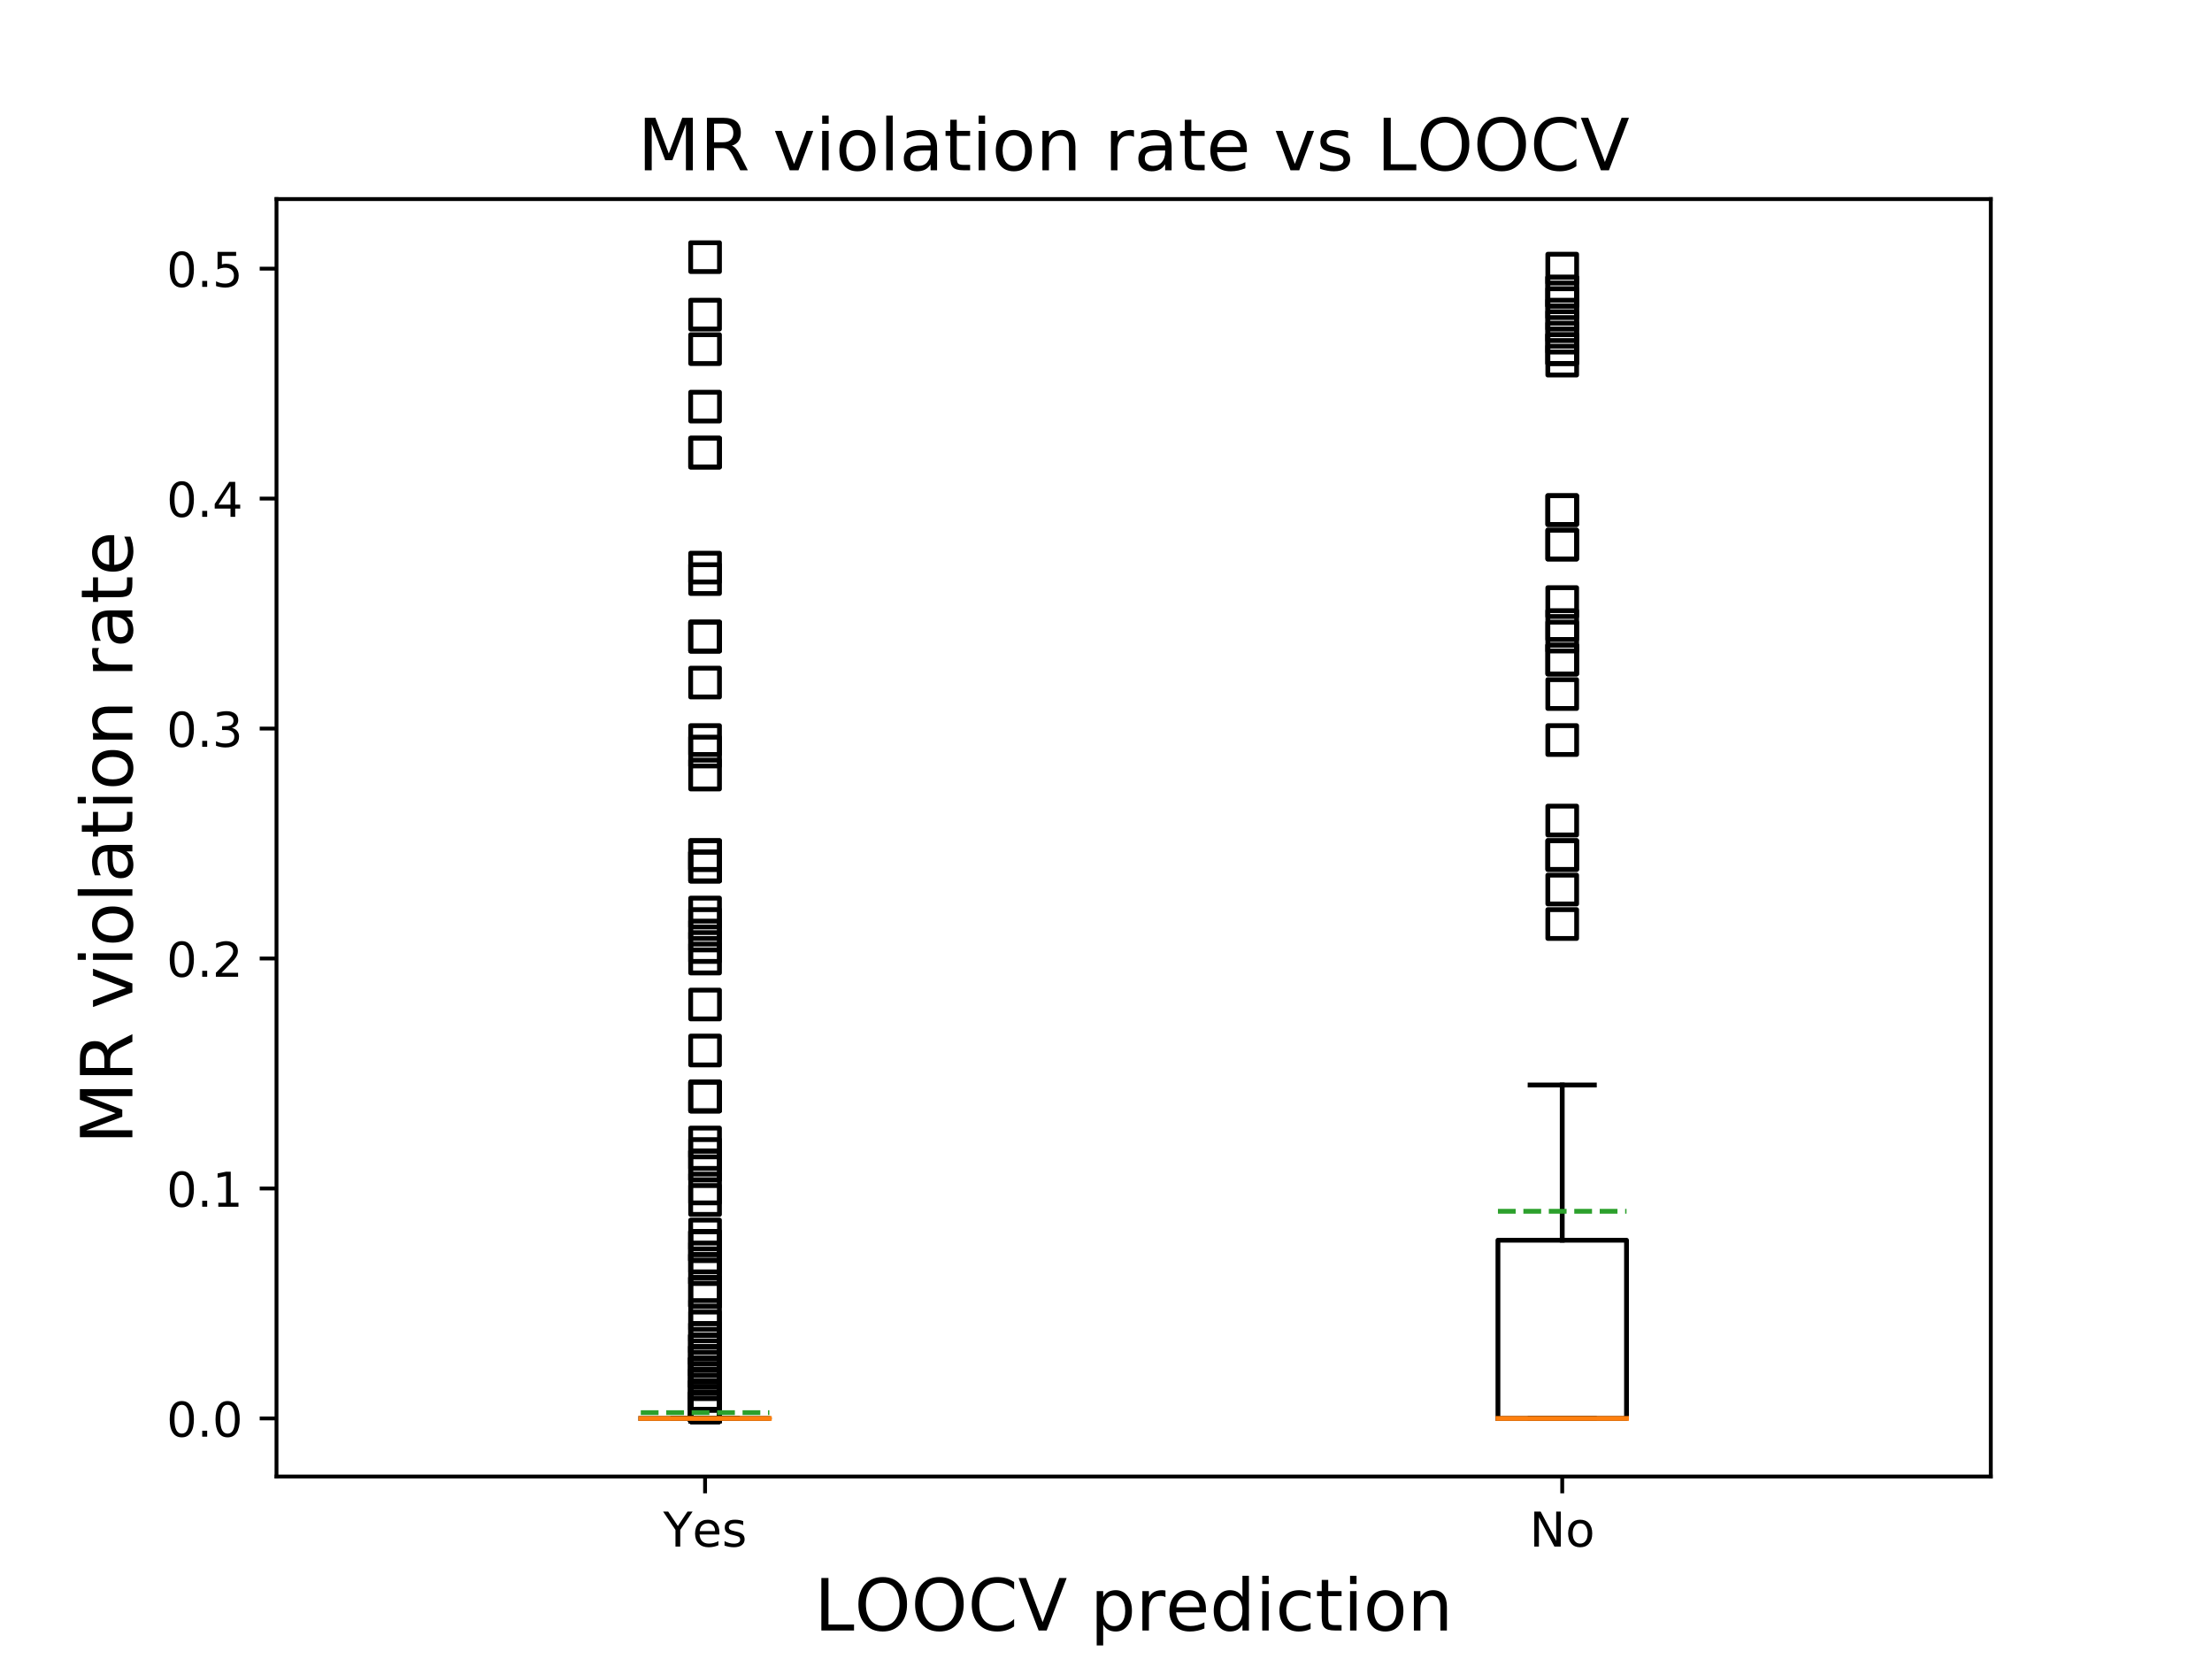 <?xml version="1.0" encoding="utf-8" standalone="no"?>
<!DOCTYPE svg PUBLIC "-//W3C//DTD SVG 1.1//EN"
  "http://www.w3.org/Graphics/SVG/1.1/DTD/svg11.dtd">
<!-- Created with matplotlib (https://matplotlib.org/) -->
<svg height="345.6pt" version="1.1" viewBox="0 0 460.8 345.6" width="460.8pt" xmlns="http://www.w3.org/2000/svg" xmlns:xlink="http://www.w3.org/1999/xlink">
 <defs>
  <style type="text/css">
*{stroke-linecap:butt;stroke-linejoin:round;}
  </style>
 </defs>
 <g id="figure_1">
  <g id="patch_1">
   <path d="M 0 345.6 
L 460.8 345.6 
L 460.8 0 
L 0 0 
z
" style="fill:#ffffff;"/>
  </g>
  <g id="axes_1">
   <g id="patch_2">
    <path d="M 57.6 307.584 
L 414.72 307.584 
L 414.72 41.472 
L 57.6 41.472 
z
" style="fill:#ffffff;"/>
   </g>
   <g id="matplotlib.axis_1">
    <g id="xtick_1">
     <g id="line2d_1">
      <defs>
       <path d="M 0 0 
L 0 3.5 
" id="m27541a56a4" style="stroke:#000000;stroke-width:0.8;"/>
      </defs>
      <g>
       <use style="stroke:#000000;stroke-width:0.8;" x="146.88" xlink:href="#m27541a56a4" y="307.584"/>
      </g>
     </g>
     <g id="text_1">
      <!-- Yes -->
      <defs>
       <path d="M -0.203 72.906 
L 10.406 72.906 
L 30.609 42.922 
L 50.688 72.906 
L 61.281 72.906 
L 35.5 34.719 
L 35.5 0 
L 25.594 0 
L 25.594 34.719 
z
" id="DejaVuSans-89"/>
       <path d="M 56.203 29.594 
L 56.203 25.203 
L 14.891 25.203 
Q 15.484 15.922 20.484 11.062 
Q 25.484 6.203 34.422 6.203 
Q 39.594 6.203 44.453 7.469 
Q 49.312 8.734 54.109 11.281 
L 54.109 2.781 
Q 49.266 0.734 44.188 -0.344 
Q 39.109 -1.422 33.891 -1.422 
Q 20.797 -1.422 13.156 6.188 
Q 5.516 13.812 5.516 26.812 
Q 5.516 40.234 12.766 48.109 
Q 20.016 56 32.328 56 
Q 43.359 56 49.781 48.891 
Q 56.203 41.797 56.203 29.594 
z
M 47.219 32.234 
Q 47.125 39.594 43.094 43.984 
Q 39.062 48.391 32.422 48.391 
Q 24.906 48.391 20.391 44.141 
Q 15.875 39.891 15.188 32.172 
z
" id="DejaVuSans-101"/>
       <path d="M 44.281 53.078 
L 44.281 44.578 
Q 40.484 46.531 36.375 47.5 
Q 32.281 48.484 27.875 48.484 
Q 21.188 48.484 17.844 46.438 
Q 14.5 44.391 14.5 40.281 
Q 14.5 37.156 16.891 35.375 
Q 19.281 33.594 26.516 31.984 
L 29.594 31.297 
Q 39.156 29.25 43.188 25.516 
Q 47.219 21.781 47.219 15.094 
Q 47.219 7.469 41.188 3.016 
Q 35.156 -1.422 24.609 -1.422 
Q 20.219 -1.422 15.453 -0.562 
Q 10.688 0.297 5.422 2 
L 5.422 11.281 
Q 10.406 8.688 15.234 7.391 
Q 20.062 6.109 24.812 6.109 
Q 31.156 6.109 34.562 8.281 
Q 37.984 10.453 37.984 14.406 
Q 37.984 18.062 35.516 20.016 
Q 33.062 21.969 24.703 23.781 
L 21.578 24.516 
Q 13.234 26.266 9.516 29.906 
Q 5.812 33.547 5.812 39.891 
Q 5.812 47.609 11.281 51.797 
Q 16.75 56 26.812 56 
Q 31.781 56 36.172 55.266 
Q 40.578 54.547 44.281 53.078 
z
" id="DejaVuSans-115"/>
      </defs>
      <g transform="translate(138.155 322.182)scale(0.1 -0.1)">
       <use xlink:href="#DejaVuSans-89"/>
       <use x="60.881" xlink:href="#DejaVuSans-101"/>
       <use x="122.404" xlink:href="#DejaVuSans-115"/>
      </g>
     </g>
    </g>
    <g id="xtick_2">
     <g id="line2d_2">
      <g>
       <use style="stroke:#000000;stroke-width:0.8;" x="325.44" xlink:href="#m27541a56a4" y="307.584"/>
      </g>
     </g>
     <g id="text_2">
      <!-- No -->
      <defs>
       <path d="M 9.812 72.906 
L 23.094 72.906 
L 55.422 11.922 
L 55.422 72.906 
L 64.984 72.906 
L 64.984 0 
L 51.703 0 
L 19.391 60.984 
L 19.391 0 
L 9.812 0 
z
" id="DejaVuSans-78"/>
       <path d="M 30.609 48.391 
Q 23.391 48.391 19.188 42.75 
Q 14.984 37.109 14.984 27.297 
Q 14.984 17.484 19.156 11.844 
Q 23.344 6.203 30.609 6.203 
Q 37.797 6.203 41.984 11.859 
Q 46.188 17.531 46.188 27.297 
Q 46.188 37.016 41.984 42.703 
Q 37.797 48.391 30.609 48.391 
z
M 30.609 56 
Q 42.328 56 49.016 48.375 
Q 55.719 40.766 55.719 27.297 
Q 55.719 13.875 49.016 6.219 
Q 42.328 -1.422 30.609 -1.422 
Q 18.844 -1.422 12.172 6.219 
Q 5.516 13.875 5.516 27.297 
Q 5.516 40.766 12.172 48.375 
Q 18.844 56 30.609 56 
z
" id="DejaVuSans-111"/>
      </defs>
      <g transform="translate(318.64 322.182)scale(0.1 -0.1)">
       <use xlink:href="#DejaVuSans-78"/>
       <use x="74.805" xlink:href="#DejaVuSans-111"/>
      </g>
     </g>
    </g>
    <g id="text_3">
     <!-- LOOCV prediction -->
     <defs>
      <path d="M 9.812 72.906 
L 19.672 72.906 
L 19.672 8.297 
L 55.172 8.297 
L 55.172 0 
L 9.812 0 
z
" id="DejaVuSans-76"/>
      <path d="M 39.406 66.219 
Q 28.656 66.219 22.328 58.203 
Q 16.016 50.203 16.016 36.375 
Q 16.016 22.609 22.328 14.594 
Q 28.656 6.594 39.406 6.594 
Q 50.141 6.594 56.422 14.594 
Q 62.703 22.609 62.703 36.375 
Q 62.703 50.203 56.422 58.203 
Q 50.141 66.219 39.406 66.219 
z
M 39.406 74.219 
Q 54.734 74.219 63.906 63.938 
Q 73.094 53.656 73.094 36.375 
Q 73.094 19.141 63.906 8.859 
Q 54.734 -1.422 39.406 -1.422 
Q 24.031 -1.422 14.812 8.828 
Q 5.609 19.094 5.609 36.375 
Q 5.609 53.656 14.812 63.938 
Q 24.031 74.219 39.406 74.219 
z
" id="DejaVuSans-79"/>
      <path d="M 64.406 67.281 
L 64.406 56.891 
Q 59.422 61.531 53.781 63.812 
Q 48.141 66.109 41.797 66.109 
Q 29.297 66.109 22.656 58.469 
Q 16.016 50.828 16.016 36.375 
Q 16.016 21.969 22.656 14.328 
Q 29.297 6.688 41.797 6.688 
Q 48.141 6.688 53.781 8.984 
Q 59.422 11.281 64.406 15.922 
L 64.406 5.609 
Q 59.234 2.094 53.438 0.328 
Q 47.656 -1.422 41.219 -1.422 
Q 24.656 -1.422 15.125 8.703 
Q 5.609 18.844 5.609 36.375 
Q 5.609 53.953 15.125 64.078 
Q 24.656 74.219 41.219 74.219 
Q 47.75 74.219 53.531 72.484 
Q 59.328 70.75 64.406 67.281 
z
" id="DejaVuSans-67"/>
      <path d="M 28.609 0 
L 0.781 72.906 
L 11.078 72.906 
L 34.188 11.531 
L 57.328 72.906 
L 67.578 72.906 
L 39.797 0 
z
" id="DejaVuSans-86"/>
      <path id="DejaVuSans-32"/>
      <path d="M 18.109 8.203 
L 18.109 -20.797 
L 9.078 -20.797 
L 9.078 54.688 
L 18.109 54.688 
L 18.109 46.391 
Q 20.953 51.266 25.266 53.625 
Q 29.594 56 35.594 56 
Q 45.562 56 51.781 48.094 
Q 58.016 40.188 58.016 27.297 
Q 58.016 14.406 51.781 6.484 
Q 45.562 -1.422 35.594 -1.422 
Q 29.594 -1.422 25.266 0.953 
Q 20.953 3.328 18.109 8.203 
z
M 48.688 27.297 
Q 48.688 37.203 44.609 42.844 
Q 40.531 48.484 33.406 48.484 
Q 26.266 48.484 22.188 42.844 
Q 18.109 37.203 18.109 27.297 
Q 18.109 17.391 22.188 11.75 
Q 26.266 6.109 33.406 6.109 
Q 40.531 6.109 44.609 11.75 
Q 48.688 17.391 48.688 27.297 
z
" id="DejaVuSans-112"/>
      <path d="M 41.109 46.297 
Q 39.594 47.172 37.812 47.578 
Q 36.031 48 33.891 48 
Q 26.266 48 22.188 43.047 
Q 18.109 38.094 18.109 28.812 
L 18.109 0 
L 9.078 0 
L 9.078 54.688 
L 18.109 54.688 
L 18.109 46.188 
Q 20.953 51.172 25.484 53.578 
Q 30.031 56 36.531 56 
Q 37.453 56 38.578 55.875 
Q 39.703 55.766 41.062 55.516 
z
" id="DejaVuSans-114"/>
      <path d="M 45.406 46.391 
L 45.406 75.984 
L 54.391 75.984 
L 54.391 0 
L 45.406 0 
L 45.406 8.203 
Q 42.578 3.328 38.25 0.953 
Q 33.938 -1.422 27.875 -1.422 
Q 17.969 -1.422 11.734 6.484 
Q 5.516 14.406 5.516 27.297 
Q 5.516 40.188 11.734 48.094 
Q 17.969 56 27.875 56 
Q 33.938 56 38.25 53.625 
Q 42.578 51.266 45.406 46.391 
z
M 14.797 27.297 
Q 14.797 17.391 18.875 11.75 
Q 22.953 6.109 30.078 6.109 
Q 37.203 6.109 41.297 11.75 
Q 45.406 17.391 45.406 27.297 
Q 45.406 37.203 41.297 42.844 
Q 37.203 48.484 30.078 48.484 
Q 22.953 48.484 18.875 42.844 
Q 14.797 37.203 14.797 27.297 
z
" id="DejaVuSans-100"/>
      <path d="M 9.422 54.688 
L 18.406 54.688 
L 18.406 0 
L 9.422 0 
z
M 9.422 75.984 
L 18.406 75.984 
L 18.406 64.594 
L 9.422 64.594 
z
" id="DejaVuSans-105"/>
      <path d="M 48.781 52.594 
L 48.781 44.188 
Q 44.969 46.297 41.141 47.344 
Q 37.312 48.391 33.406 48.391 
Q 24.656 48.391 19.812 42.844 
Q 14.984 37.312 14.984 27.297 
Q 14.984 17.281 19.812 11.734 
Q 24.656 6.203 33.406 6.203 
Q 37.312 6.203 41.141 7.25 
Q 44.969 8.297 48.781 10.406 
L 48.781 2.094 
Q 45.016 0.344 40.984 -0.531 
Q 36.969 -1.422 32.422 -1.422 
Q 20.062 -1.422 12.781 6.344 
Q 5.516 14.109 5.516 27.297 
Q 5.516 40.672 12.859 48.328 
Q 20.219 56 33.016 56 
Q 37.156 56 41.109 55.141 
Q 45.062 54.297 48.781 52.594 
z
" id="DejaVuSans-99"/>
      <path d="M 18.312 70.219 
L 18.312 54.688 
L 36.812 54.688 
L 36.812 47.703 
L 18.312 47.703 
L 18.312 18.016 
Q 18.312 11.328 20.141 9.422 
Q 21.969 7.516 27.594 7.516 
L 36.812 7.516 
L 36.812 0 
L 27.594 0 
Q 17.188 0 13.234 3.875 
Q 9.281 7.766 9.281 18.016 
L 9.281 47.703 
L 2.688 47.703 
L 2.688 54.688 
L 9.281 54.688 
L 9.281 70.219 
z
" id="DejaVuSans-116"/>
      <path d="M 54.891 33.016 
L 54.891 0 
L 45.906 0 
L 45.906 32.719 
Q 45.906 40.484 42.875 44.328 
Q 39.844 48.188 33.797 48.188 
Q 26.516 48.188 22.312 43.547 
Q 18.109 38.922 18.109 30.906 
L 18.109 0 
L 9.078 0 
L 9.078 54.688 
L 18.109 54.688 
L 18.109 46.188 
Q 21.344 51.125 25.703 53.562 
Q 30.078 56 35.797 56 
Q 45.219 56 50.047 50.172 
Q 54.891 44.344 54.891 33.016 
z
" id="DejaVuSans-110"/>
     </defs>
     <g transform="translate(169.634 339.66)scale(0.15 -0.15)">
      <use xlink:href="#DejaVuSans-76"/>
      <use x="55.666" xlink:href="#DejaVuSans-79"/>
      <use x="134.377" xlink:href="#DejaVuSans-79"/>
      <use x="213.088" xlink:href="#DejaVuSans-67"/>
      <use x="282.912" xlink:href="#DejaVuSans-86"/>
      <use x="351.32" xlink:href="#DejaVuSans-32"/>
      <use x="383.107" xlink:href="#DejaVuSans-112"/>
      <use x="446.584" xlink:href="#DejaVuSans-114"/>
      <use x="487.666" xlink:href="#DejaVuSans-101"/>
      <use x="549.189" xlink:href="#DejaVuSans-100"/>
      <use x="612.666" xlink:href="#DejaVuSans-105"/>
      <use x="640.449" xlink:href="#DejaVuSans-99"/>
      <use x="695.43" xlink:href="#DejaVuSans-116"/>
      <use x="734.639" xlink:href="#DejaVuSans-105"/>
      <use x="762.422" xlink:href="#DejaVuSans-111"/>
      <use x="823.604" xlink:href="#DejaVuSans-110"/>
     </g>
    </g>
   </g>
   <g id="matplotlib.axis_2">
    <g id="ytick_1">
     <g id="line2d_3">
      <defs>
       <path d="M 0 0 
L -3.5 0 
" id="m6ae776bbbe" style="stroke:#000000;stroke-width:0.8;"/>
      </defs>
      <g>
       <use style="stroke:#000000;stroke-width:0.8;" x="57.6" xlink:href="#m6ae776bbbe" y="295.488"/>
      </g>
     </g>
     <g id="text_4">
      <!-- 0.0 -->
      <defs>
       <path d="M 31.781 66.406 
Q 24.172 66.406 20.328 58.906 
Q 16.5 51.422 16.5 36.375 
Q 16.5 21.391 20.328 13.891 
Q 24.172 6.391 31.781 6.391 
Q 39.453 6.391 43.281 13.891 
Q 47.125 21.391 47.125 36.375 
Q 47.125 51.422 43.281 58.906 
Q 39.453 66.406 31.781 66.406 
z
M 31.781 74.219 
Q 44.047 74.219 50.516 64.516 
Q 56.984 54.828 56.984 36.375 
Q 56.984 17.969 50.516 8.266 
Q 44.047 -1.422 31.781 -1.422 
Q 19.531 -1.422 13.062 8.266 
Q 6.594 17.969 6.594 36.375 
Q 6.594 54.828 13.062 64.516 
Q 19.531 74.219 31.781 74.219 
z
" id="DejaVuSans-48"/>
       <path d="M 10.688 12.406 
L 21 12.406 
L 21 0 
L 10.688 0 
z
" id="DejaVuSans-46"/>
      </defs>
      <g transform="translate(34.697 299.287)scale(0.1 -0.1)">
       <use xlink:href="#DejaVuSans-48"/>
       <use x="63.623" xlink:href="#DejaVuSans-46"/>
       <use x="95.41" xlink:href="#DejaVuSans-48"/>
      </g>
     </g>
    </g>
    <g id="ytick_2">
     <g id="line2d_4">
      <g>
       <use style="stroke:#000000;stroke-width:0.8;" x="57.6" xlink:href="#m6ae776bbbe" y="247.583"/>
      </g>
     </g>
     <g id="text_5">
      <!-- 0.1 -->
      <defs>
       <path d="M 12.406 8.297 
L 28.516 8.297 
L 28.516 63.922 
L 10.984 60.406 
L 10.984 69.391 
L 28.422 72.906 
L 38.281 72.906 
L 38.281 8.297 
L 54.391 8.297 
L 54.391 0 
L 12.406 0 
z
" id="DejaVuSans-49"/>
      </defs>
      <g transform="translate(34.697 251.382)scale(0.1 -0.1)">
       <use xlink:href="#DejaVuSans-48"/>
       <use x="63.623" xlink:href="#DejaVuSans-46"/>
       <use x="95.41" xlink:href="#DejaVuSans-49"/>
      </g>
     </g>
    </g>
    <g id="ytick_3">
     <g id="line2d_5">
      <g>
       <use style="stroke:#000000;stroke-width:0.8;" x="57.6" xlink:href="#m6ae776bbbe" y="199.678"/>
      </g>
     </g>
     <g id="text_6">
      <!-- 0.2 -->
      <defs>
       <path d="M 19.188 8.297 
L 53.609 8.297 
L 53.609 0 
L 7.328 0 
L 7.328 8.297 
Q 12.938 14.109 22.625 23.891 
Q 32.328 33.688 34.812 36.531 
Q 39.547 41.844 41.422 45.531 
Q 43.312 49.219 43.312 52.781 
Q 43.312 58.594 39.234 62.25 
Q 35.156 65.922 28.609 65.922 
Q 23.969 65.922 18.812 64.312 
Q 13.672 62.703 7.812 59.422 
L 7.812 69.391 
Q 13.766 71.781 18.938 73 
Q 24.125 74.219 28.422 74.219 
Q 39.75 74.219 46.484 68.547 
Q 53.219 62.891 53.219 53.422 
Q 53.219 48.922 51.531 44.891 
Q 49.859 40.875 45.406 35.406 
Q 44.188 33.984 37.641 27.219 
Q 31.109 20.453 19.188 8.297 
z
" id="DejaVuSans-50"/>
      </defs>
      <g transform="translate(34.697 203.477)scale(0.1 -0.1)">
       <use xlink:href="#DejaVuSans-48"/>
       <use x="63.623" xlink:href="#DejaVuSans-46"/>
       <use x="95.41" xlink:href="#DejaVuSans-50"/>
      </g>
     </g>
    </g>
    <g id="ytick_4">
     <g id="line2d_6">
      <g>
       <use style="stroke:#000000;stroke-width:0.8;" x="57.6" xlink:href="#m6ae776bbbe" y="151.773"/>
      </g>
     </g>
     <g id="text_7">
      <!-- 0.3 -->
      <defs>
       <path d="M 40.578 39.312 
Q 47.656 37.797 51.625 33 
Q 55.609 28.219 55.609 21.188 
Q 55.609 10.406 48.188 4.484 
Q 40.766 -1.422 27.094 -1.422 
Q 22.516 -1.422 17.656 -0.516 
Q 12.797 0.391 7.625 2.203 
L 7.625 11.719 
Q 11.719 9.328 16.594 8.109 
Q 21.484 6.891 26.812 6.891 
Q 36.078 6.891 40.938 10.547 
Q 45.797 14.203 45.797 21.188 
Q 45.797 27.641 41.281 31.266 
Q 36.766 34.906 28.719 34.906 
L 20.219 34.906 
L 20.219 43.016 
L 29.109 43.016 
Q 36.375 43.016 40.234 45.922 
Q 44.094 48.828 44.094 54.297 
Q 44.094 59.906 40.109 62.906 
Q 36.141 65.922 28.719 65.922 
Q 24.656 65.922 20.016 65.031 
Q 15.375 64.156 9.812 62.312 
L 9.812 71.094 
Q 15.438 72.656 20.344 73.438 
Q 25.25 74.219 29.594 74.219 
Q 40.828 74.219 47.359 69.109 
Q 53.906 64.016 53.906 55.328 
Q 53.906 49.266 50.438 45.094 
Q 46.969 40.922 40.578 39.312 
z
" id="DejaVuSans-51"/>
      </defs>
      <g transform="translate(34.697 155.572)scale(0.1 -0.1)">
       <use xlink:href="#DejaVuSans-48"/>
       <use x="63.623" xlink:href="#DejaVuSans-46"/>
       <use x="95.41" xlink:href="#DejaVuSans-51"/>
      </g>
     </g>
    </g>
    <g id="ytick_5">
     <g id="line2d_7">
      <g>
       <use style="stroke:#000000;stroke-width:0.8;" x="57.6" xlink:href="#m6ae776bbbe" y="103.868"/>
      </g>
     </g>
     <g id="text_8">
      <!-- 0.4 -->
      <defs>
       <path d="M 37.797 64.312 
L 12.891 25.391 
L 37.797 25.391 
z
M 35.203 72.906 
L 47.609 72.906 
L 47.609 25.391 
L 58.016 25.391 
L 58.016 17.188 
L 47.609 17.188 
L 47.609 0 
L 37.797 0 
L 37.797 17.188 
L 4.891 17.188 
L 4.891 26.703 
z
" id="DejaVuSans-52"/>
      </defs>
      <g transform="translate(34.697 107.667)scale(0.1 -0.1)">
       <use xlink:href="#DejaVuSans-48"/>
       <use x="63.623" xlink:href="#DejaVuSans-46"/>
       <use x="95.41" xlink:href="#DejaVuSans-52"/>
      </g>
     </g>
    </g>
    <g id="ytick_6">
     <g id="line2d_8">
      <g>
       <use style="stroke:#000000;stroke-width:0.8;" x="57.6" xlink:href="#m6ae776bbbe" y="55.963"/>
      </g>
     </g>
     <g id="text_9">
      <!-- 0.5 -->
      <defs>
       <path d="M 10.797 72.906 
L 49.516 72.906 
L 49.516 64.594 
L 19.828 64.594 
L 19.828 46.734 
Q 21.969 47.469 24.109 47.828 
Q 26.266 48.188 28.422 48.188 
Q 40.625 48.188 47.75 41.5 
Q 54.891 34.812 54.891 23.391 
Q 54.891 11.625 47.562 5.094 
Q 40.234 -1.422 26.906 -1.422 
Q 22.312 -1.422 17.547 -0.641 
Q 12.797 0.141 7.719 1.703 
L 7.719 11.625 
Q 12.109 9.234 16.797 8.062 
Q 21.484 6.891 26.703 6.891 
Q 35.156 6.891 40.078 11.328 
Q 45.016 15.766 45.016 23.391 
Q 45.016 31 40.078 35.438 
Q 35.156 39.891 26.703 39.891 
Q 22.75 39.891 18.812 39.016 
Q 14.891 38.141 10.797 36.281 
z
" id="DejaVuSans-53"/>
      </defs>
      <g transform="translate(34.697 59.762)scale(0.1 -0.1)">
       <use xlink:href="#DejaVuSans-48"/>
       <use x="63.623" xlink:href="#DejaVuSans-46"/>
       <use x="95.41" xlink:href="#DejaVuSans-53"/>
      </g>
     </g>
    </g>
    <g id="text_10">
     <!-- MR violation rate -->
     <defs>
      <path d="M 9.812 72.906 
L 24.516 72.906 
L 43.109 23.297 
L 61.812 72.906 
L 76.516 72.906 
L 76.516 0 
L 66.891 0 
L 66.891 64.016 
L 48.094 14.016 
L 38.188 14.016 
L 19.391 64.016 
L 19.391 0 
L 9.812 0 
z
" id="DejaVuSans-77"/>
      <path d="M 44.391 34.188 
Q 47.562 33.109 50.562 29.594 
Q 53.562 26.078 56.594 19.922 
L 66.609 0 
L 56 0 
L 46.688 18.703 
Q 43.062 26.031 39.672 28.422 
Q 36.281 30.812 30.422 30.812 
L 19.672 30.812 
L 19.672 0 
L 9.812 0 
L 9.812 72.906 
L 32.078 72.906 
Q 44.578 72.906 50.734 67.672 
Q 56.891 62.453 56.891 51.906 
Q 56.891 45.016 53.688 40.469 
Q 50.484 35.938 44.391 34.188 
z
M 19.672 64.797 
L 19.672 38.922 
L 32.078 38.922 
Q 39.203 38.922 42.844 42.219 
Q 46.484 45.516 46.484 51.906 
Q 46.484 58.297 42.844 61.547 
Q 39.203 64.797 32.078 64.797 
z
" id="DejaVuSans-82"/>
      <path d="M 2.984 54.688 
L 12.5 54.688 
L 29.594 8.797 
L 46.688 54.688 
L 56.203 54.688 
L 35.688 0 
L 23.484 0 
z
" id="DejaVuSans-118"/>
      <path d="M 9.422 75.984 
L 18.406 75.984 
L 18.406 0 
L 9.422 0 
z
" id="DejaVuSans-108"/>
      <path d="M 34.281 27.484 
Q 23.391 27.484 19.188 25 
Q 14.984 22.516 14.984 16.5 
Q 14.984 11.719 18.141 8.906 
Q 21.297 6.109 26.703 6.109 
Q 34.188 6.109 38.703 11.406 
Q 43.219 16.703 43.219 25.484 
L 43.219 27.484 
z
M 52.203 31.203 
L 52.203 0 
L 43.219 0 
L 43.219 8.297 
Q 40.141 3.328 35.547 0.953 
Q 30.953 -1.422 24.312 -1.422 
Q 15.922 -1.422 10.953 3.297 
Q 6 8.016 6 15.922 
Q 6 25.141 12.172 29.828 
Q 18.359 34.516 30.609 34.516 
L 43.219 34.516 
L 43.219 35.406 
Q 43.219 41.609 39.141 45 
Q 35.062 48.391 27.688 48.391 
Q 23 48.391 18.547 47.266 
Q 14.109 46.141 10.016 43.891 
L 10.016 52.203 
Q 14.938 54.109 19.578 55.047 
Q 24.219 56 28.609 56 
Q 40.484 56 46.344 49.844 
Q 52.203 43.703 52.203 31.203 
z
" id="DejaVuSans-97"/>
     </defs>
     <g transform="translate(27.577 238.369)rotate(-90)scale(0.15 -0.15)">
      <use xlink:href="#DejaVuSans-77"/>
      <use x="86.279" xlink:href="#DejaVuSans-82"/>
      <use x="155.762" xlink:href="#DejaVuSans-32"/>
      <use x="187.549" xlink:href="#DejaVuSans-118"/>
      <use x="246.729" xlink:href="#DejaVuSans-105"/>
      <use x="274.512" xlink:href="#DejaVuSans-111"/>
      <use x="335.693" xlink:href="#DejaVuSans-108"/>
      <use x="363.477" xlink:href="#DejaVuSans-97"/>
      <use x="424.756" xlink:href="#DejaVuSans-116"/>
      <use x="463.965" xlink:href="#DejaVuSans-105"/>
      <use x="491.748" xlink:href="#DejaVuSans-111"/>
      <use x="552.93" xlink:href="#DejaVuSans-110"/>
      <use x="616.309" xlink:href="#DejaVuSans-32"/>
      <use x="648.096" xlink:href="#DejaVuSans-114"/>
      <use x="689.209" xlink:href="#DejaVuSans-97"/>
      <use x="750.488" xlink:href="#DejaVuSans-116"/>
      <use x="789.697" xlink:href="#DejaVuSans-101"/>
     </g>
    </g>
   </g>
   <g id="line2d_9">
    <path clip-path="url(#pd9d0f4c370)" d="M 133.488 295.488 
L 160.272 295.488 
L 160.272 295.488 
L 133.488 295.488 
L 133.488 295.488 
" style="fill:none;stroke:#000000;stroke-linecap:square;"/>
   </g>
   <g id="line2d_10">
    <path clip-path="url(#pd9d0f4c370)" d="M 146.88 295.488 
L 146.88 295.488 
" style="fill:none;stroke:#000000;stroke-linecap:square;"/>
   </g>
   <g id="line2d_11">
    <path clip-path="url(#pd9d0f4c370)" d="M 146.88 295.488 
L 146.88 295.488 
" style="fill:none;stroke:#000000;stroke-linecap:square;"/>
   </g>
   <g id="line2d_12">
    <path clip-path="url(#pd9d0f4c370)" d="M 140.184 295.488 
L 153.576 295.488 
" style="fill:none;stroke:#000000;stroke-linecap:square;"/>
   </g>
   <g id="line2d_13">
    <path clip-path="url(#pd9d0f4c370)" d="M 140.184 295.488 
L 153.576 295.488 
" style="fill:none;stroke:#000000;stroke-linecap:square;"/>
   </g>
   <g id="line2d_14">
    <defs>
     <path d="M -3 3 
L 3 3 
L 3 -3 
L -3 -3 
z
" id="m14a59389db" style="stroke:#000000;stroke-linejoin:miter;"/>
    </defs>
    <g clip-path="url(#pd9d0f4c370)">
     <use style="fill-opacity:0;stroke:#000000;stroke-linejoin:miter;" x="146.88" xlink:href="#m14a59389db" y="285.907"/>
     <use style="fill-opacity:0;stroke:#000000;stroke-linejoin:miter;" x="146.88" xlink:href="#m14a59389db" y="259.559"/>
     <use style="fill-opacity:0;stroke:#000000;stroke-linejoin:miter;" x="146.88" xlink:href="#m14a59389db" y="269.14"/>
     <use style="fill-opacity:0;stroke:#000000;stroke-linejoin:miter;" x="146.88" xlink:href="#m14a59389db" y="161.354"/>
     <use style="fill-opacity:0;stroke:#000000;stroke-linejoin:miter;" x="146.88" xlink:href="#m14a59389db" y="285.907"/>
     <use style="fill-opacity:0;stroke:#000000;stroke-linejoin:miter;" x="146.88" xlink:href="#m14a59389db" y="238.002"/>
     <use style="fill-opacity:0;stroke:#000000;stroke-linejoin:miter;" x="146.88" xlink:href="#m14a59389db" y="240.397"/>
     <use style="fill-opacity:0;stroke:#000000;stroke-linejoin:miter;" x="146.88" xlink:href="#m14a59389db" y="84.706"/>
     <use style="fill-opacity:0;stroke:#000000;stroke-linejoin:miter;" x="146.88" xlink:href="#m14a59389db" y="290.698"/>
     <use style="fill-opacity:0;stroke:#000000;stroke-linejoin:miter;" x="146.88" xlink:href="#m14a59389db" y="290.698"/>
     <use style="fill-opacity:0;stroke:#000000;stroke-linejoin:miter;" x="146.88" xlink:href="#m14a59389db" y="281.117"/>
     <use style="fill-opacity:0;stroke:#000000;stroke-linejoin:miter;" x="146.88" xlink:href="#m14a59389db" y="293.093"/>
     <use style="fill-opacity:0;stroke:#000000;stroke-linejoin:miter;" x="146.88" xlink:href="#m14a59389db" y="197.283"/>
     <use style="fill-opacity:0;stroke:#000000;stroke-linejoin:miter;" x="146.88" xlink:href="#m14a59389db" y="142.192"/>
     <use style="fill-opacity:0;stroke:#000000;stroke-linejoin:miter;" x="146.88" xlink:href="#m14a59389db" y="269.14"/>
     <use style="fill-opacity:0;stroke:#000000;stroke-linejoin:miter;" x="146.88" xlink:href="#m14a59389db" y="283.512"/>
     <use style="fill-opacity:0;stroke:#000000;stroke-linejoin:miter;" x="146.88" xlink:href="#m14a59389db" y="290.698"/>
     <use style="fill-opacity:0;stroke:#000000;stroke-linejoin:miter;" x="146.88" xlink:href="#m14a59389db" y="293.093"/>
     <use style="fill-opacity:0;stroke:#000000;stroke-linejoin:miter;" x="146.88" xlink:href="#m14a59389db" y="94.287"/>
     <use style="fill-opacity:0;stroke:#000000;stroke-linejoin:miter;" x="146.88" xlink:href="#m14a59389db" y="281.117"/>
     <use style="fill-opacity:0;stroke:#000000;stroke-linejoin:miter;" x="146.88" xlink:href="#m14a59389db" y="180.516"/>
     <use style="fill-opacity:0;stroke:#000000;stroke-linejoin:miter;" x="146.88" xlink:href="#m14a59389db" y="257.164"/>
     <use style="fill-opacity:0;stroke:#000000;stroke-linejoin:miter;" x="146.88" xlink:href="#m14a59389db" y="283.512"/>
     <use style="fill-opacity:0;stroke:#000000;stroke-linejoin:miter;" x="146.88" xlink:href="#m14a59389db" y="290.698"/>
     <use style="fill-opacity:0;stroke:#000000;stroke-linejoin:miter;" x="146.88" xlink:href="#m14a59389db" y="120.635"/>
     <use style="fill-opacity:0;stroke:#000000;stroke-linejoin:miter;" x="146.88" xlink:href="#m14a59389db" y="293.093"/>
     <use style="fill-opacity:0;stroke:#000000;stroke-linejoin:miter;" x="146.88" xlink:href="#m14a59389db" y="293.093"/>
     <use style="fill-opacity:0;stroke:#000000;stroke-linejoin:miter;" x="146.88" xlink:href="#m14a59389db" y="259.559"/>
     <use style="fill-opacity:0;stroke:#000000;stroke-linejoin:miter;" x="146.88" xlink:href="#m14a59389db" y="288.302"/>
     <use style="fill-opacity:0;stroke:#000000;stroke-linejoin:miter;" x="146.88" xlink:href="#m14a59389db" y="290.698"/>
     <use style="fill-opacity:0;stroke:#000000;stroke-linejoin:miter;" x="146.88" xlink:href="#m14a59389db" y="293.093"/>
     <use style="fill-opacity:0;stroke:#000000;stroke-linejoin:miter;" x="146.88" xlink:href="#m14a59389db" y="273.931"/>
     <use style="fill-opacity:0;stroke:#000000;stroke-linejoin:miter;" x="146.88" xlink:href="#m14a59389db" y="269.14"/>
     <use style="fill-opacity:0;stroke:#000000;stroke-linejoin:miter;" x="146.88" xlink:href="#m14a59389db" y="247.583"/>
     <use style="fill-opacity:0;stroke:#000000;stroke-linejoin:miter;" x="146.88" xlink:href="#m14a59389db" y="72.73"/>
     <use style="fill-opacity:0;stroke:#000000;stroke-linejoin:miter;" x="146.88" xlink:href="#m14a59389db" y="293.093"/>
     <use style="fill-opacity:0;stroke:#000000;stroke-linejoin:miter;" x="146.88" xlink:href="#m14a59389db" y="242.793"/>
     <use style="fill-opacity:0;stroke:#000000;stroke-linejoin:miter;" x="146.88" xlink:href="#m14a59389db" y="209.259"/>
     <use style="fill-opacity:0;stroke:#000000;stroke-linejoin:miter;" x="146.88" xlink:href="#m14a59389db" y="288.302"/>
     <use style="fill-opacity:0;stroke:#000000;stroke-linejoin:miter;" x="146.88" xlink:href="#m14a59389db" y="192.492"/>
     <use style="fill-opacity:0;stroke:#000000;stroke-linejoin:miter;" x="146.88" xlink:href="#m14a59389db" y="199.678"/>
     <use style="fill-opacity:0;stroke:#000000;stroke-linejoin:miter;" x="146.88" xlink:href="#m14a59389db" y="285.907"/>
     <use style="fill-opacity:0;stroke:#000000;stroke-linejoin:miter;" x="146.88" xlink:href="#m14a59389db" y="228.421"/>
     <use style="fill-opacity:0;stroke:#000000;stroke-linejoin:miter;" x="146.88" xlink:href="#m14a59389db" y="281.117"/>
     <use style="fill-opacity:0;stroke:#000000;stroke-linejoin:miter;" x="146.88" xlink:href="#m14a59389db" y="156.564"/>
     <use style="fill-opacity:0;stroke:#000000;stroke-linejoin:miter;" x="146.88" xlink:href="#m14a59389db" y="281.117"/>
     <use style="fill-opacity:0;stroke:#000000;stroke-linejoin:miter;" x="146.88" xlink:href="#m14a59389db" y="264.35"/>
     <use style="fill-opacity:0;stroke:#000000;stroke-linejoin:miter;" x="146.88" xlink:href="#m14a59389db" y="293.093"/>
     <use style="fill-opacity:0;stroke:#000000;stroke-linejoin:miter;" x="146.88" xlink:href="#m14a59389db" y="288.302"/>
     <use style="fill-opacity:0;stroke:#000000;stroke-linejoin:miter;" x="146.88" xlink:href="#m14a59389db" y="293.093"/>
     <use style="fill-opacity:0;stroke:#000000;stroke-linejoin:miter;" x="146.88" xlink:href="#m14a59389db" y="218.84"/>
     <use style="fill-opacity:0;stroke:#000000;stroke-linejoin:miter;" x="146.88" xlink:href="#m14a59389db" y="293.093"/>
     <use style="fill-opacity:0;stroke:#000000;stroke-linejoin:miter;" x="146.88" xlink:href="#m14a59389db" y="293.093"/>
     <use style="fill-opacity:0;stroke:#000000;stroke-linejoin:miter;" x="146.88" xlink:href="#m14a59389db" y="285.907"/>
     <use style="fill-opacity:0;stroke:#000000;stroke-linejoin:miter;" x="146.88" xlink:href="#m14a59389db" y="288.302"/>
     <use style="fill-opacity:0;stroke:#000000;stroke-linejoin:miter;" x="146.88" xlink:href="#m14a59389db" y="53.568"/>
     <use style="fill-opacity:0;stroke:#000000;stroke-linejoin:miter;" x="146.88" xlink:href="#m14a59389db" y="154.168"/>
     <use style="fill-opacity:0;stroke:#000000;stroke-linejoin:miter;" x="146.88" xlink:href="#m14a59389db" y="118.24"/>
     <use style="fill-opacity:0;stroke:#000000;stroke-linejoin:miter;" x="146.88" xlink:href="#m14a59389db" y="180.516"/>
     <use style="fill-opacity:0;stroke:#000000;stroke-linejoin:miter;" x="146.88" xlink:href="#m14a59389db" y="290.698"/>
     <use style="fill-opacity:0;stroke:#000000;stroke-linejoin:miter;" x="146.88" xlink:href="#m14a59389db" y="285.907"/>
     <use style="fill-opacity:0;stroke:#000000;stroke-linejoin:miter;" x="146.88" xlink:href="#m14a59389db" y="293.093"/>
     <use style="fill-opacity:0;stroke:#000000;stroke-linejoin:miter;" x="146.88" xlink:href="#m14a59389db" y="228.421"/>
     <use style="fill-opacity:0;stroke:#000000;stroke-linejoin:miter;" x="146.88" xlink:href="#m14a59389db" y="281.117"/>
     <use style="fill-opacity:0;stroke:#000000;stroke-linejoin:miter;" x="146.88" xlink:href="#m14a59389db" y="285.907"/>
     <use style="fill-opacity:0;stroke:#000000;stroke-linejoin:miter;" x="146.88" xlink:href="#m14a59389db" y="290.698"/>
     <use style="fill-opacity:0;stroke:#000000;stroke-linejoin:miter;" x="146.88" xlink:href="#m14a59389db" y="290.698"/>
     <use style="fill-opacity:0;stroke:#000000;stroke-linejoin:miter;" x="146.88" xlink:href="#m14a59389db" y="293.093"/>
     <use style="fill-opacity:0;stroke:#000000;stroke-linejoin:miter;" x="146.88" xlink:href="#m14a59389db" y="249.978"/>
     <use style="fill-opacity:0;stroke:#000000;stroke-linejoin:miter;" x="146.88" xlink:href="#m14a59389db" y="293.093"/>
     <use style="fill-opacity:0;stroke:#000000;stroke-linejoin:miter;" x="146.88" xlink:href="#m14a59389db" y="132.611"/>
     <use style="fill-opacity:0;stroke:#000000;stroke-linejoin:miter;" x="146.88" xlink:href="#m14a59389db" y="293.093"/>
     <use style="fill-opacity:0;stroke:#000000;stroke-linejoin:miter;" x="146.88" xlink:href="#m14a59389db" y="293.093"/>
     <use style="fill-opacity:0;stroke:#000000;stroke-linejoin:miter;" x="146.88" xlink:href="#m14a59389db" y="194.888"/>
     <use style="fill-opacity:0;stroke:#000000;stroke-linejoin:miter;" x="146.88" xlink:href="#m14a59389db" y="264.35"/>
     <use style="fill-opacity:0;stroke:#000000;stroke-linejoin:miter;" x="146.88" xlink:href="#m14a59389db" y="293.093"/>
     <use style="fill-opacity:0;stroke:#000000;stroke-linejoin:miter;" x="146.88" xlink:href="#m14a59389db" y="293.093"/>
     <use style="fill-opacity:0;stroke:#000000;stroke-linejoin:miter;" x="146.88" xlink:href="#m14a59389db" y="293.093"/>
     <use style="fill-opacity:0;stroke:#000000;stroke-linejoin:miter;" x="146.88" xlink:href="#m14a59389db" y="278.721"/>
     <use style="fill-opacity:0;stroke:#000000;stroke-linejoin:miter;" x="146.88" xlink:href="#m14a59389db" y="65.544"/>
     <use style="fill-opacity:0;stroke:#000000;stroke-linejoin:miter;" x="146.88" xlink:href="#m14a59389db" y="190.097"/>
     <use style="fill-opacity:0;stroke:#000000;stroke-linejoin:miter;" x="146.88" xlink:href="#m14a59389db" y="285.907"/>
     <use style="fill-opacity:0;stroke:#000000;stroke-linejoin:miter;" x="146.88" xlink:href="#m14a59389db" y="228.421"/>
     <use style="fill-opacity:0;stroke:#000000;stroke-linejoin:miter;" x="146.88" xlink:href="#m14a59389db" y="259.559"/>
     <use style="fill-opacity:0;stroke:#000000;stroke-linejoin:miter;" x="146.88" xlink:href="#m14a59389db" y="178.121"/>
     <use style="fill-opacity:0;stroke:#000000;stroke-linejoin:miter;" x="146.88" xlink:href="#m14a59389db" y="285.907"/>
     <use style="fill-opacity:0;stroke:#000000;stroke-linejoin:miter;" x="146.88" xlink:href="#m14a59389db" y="242.793"/>
     <use style="fill-opacity:0;stroke:#000000;stroke-linejoin:miter;" x="146.88" xlink:href="#m14a59389db" y="293.093"/>
     <use style="fill-opacity:0;stroke:#000000;stroke-linejoin:miter;" x="146.88" xlink:href="#m14a59389db" y="261.955"/>
     <use style="fill-opacity:0;stroke:#000000;stroke-linejoin:miter;" x="146.88" xlink:href="#m14a59389db" y="283.512"/>
     <use style="fill-opacity:0;stroke:#000000;stroke-linejoin:miter;" x="146.88" xlink:href="#m14a59389db" y="132.611"/>
     <use style="fill-opacity:0;stroke:#000000;stroke-linejoin:miter;" x="146.88" xlink:href="#m14a59389db" y="278.721"/>
     <use style="fill-opacity:0;stroke:#000000;stroke-linejoin:miter;" x="146.88" xlink:href="#m14a59389db" y="180.516"/>
     <use style="fill-opacity:0;stroke:#000000;stroke-linejoin:miter;" x="146.88" xlink:href="#m14a59389db" y="94.287"/>
     <use style="fill-opacity:0;stroke:#000000;stroke-linejoin:miter;" x="146.88" xlink:href="#m14a59389db" y="283.512"/>
     <use style="fill-opacity:0;stroke:#000000;stroke-linejoin:miter;" x="146.88" xlink:href="#m14a59389db" y="285.907"/>
     <use style="fill-opacity:0;stroke:#000000;stroke-linejoin:miter;" x="146.88" xlink:href="#m14a59389db" y="290.698"/>
     <use style="fill-opacity:0;stroke:#000000;stroke-linejoin:miter;" x="146.88" xlink:href="#m14a59389db" y="178.121"/>
     <use style="fill-opacity:0;stroke:#000000;stroke-linejoin:miter;" x="146.88" xlink:href="#m14a59389db" y="290.698"/>
     <use style="fill-opacity:0;stroke:#000000;stroke-linejoin:miter;" x="146.88" xlink:href="#m14a59389db" y="285.907"/>
     <use style="fill-opacity:0;stroke:#000000;stroke-linejoin:miter;" x="146.88" xlink:href="#m14a59389db" y="132.611"/>
     <use style="fill-opacity:0;stroke:#000000;stroke-linejoin:miter;" x="146.88" xlink:href="#m14a59389db" y="276.326"/>
    </g>
   </g>
   <g id="line2d_15">
    <path clip-path="url(#pd9d0f4c370)" d="M 312.048 295.488 
L 338.832 295.488 
L 338.832 258.362 
L 312.048 258.362 
L 312.048 295.488 
" style="fill:none;stroke:#000000;stroke-linecap:square;"/>
   </g>
   <g id="line2d_16">
    <path clip-path="url(#pd9d0f4c370)" d="M 325.44 295.488 
L 325.44 295.488 
" style="fill:none;stroke:#000000;stroke-linecap:square;"/>
   </g>
   <g id="line2d_17">
    <path clip-path="url(#pd9d0f4c370)" d="M 325.44 258.362 
L 325.44 226.026 
" style="fill:none;stroke:#000000;stroke-linecap:square;"/>
   </g>
   <g id="line2d_18">
    <path clip-path="url(#pd9d0f4c370)" d="M 318.744 295.488 
L 332.136 295.488 
" style="fill:none;stroke:#000000;stroke-linecap:square;"/>
   </g>
   <g id="line2d_19">
    <path clip-path="url(#pd9d0f4c370)" d="M 318.744 226.026 
L 332.136 226.026 
" style="fill:none;stroke:#000000;stroke-linecap:square;"/>
   </g>
   <g id="line2d_20">
    <g clip-path="url(#pd9d0f4c370)">
     <use style="fill-opacity:0;stroke:#000000;stroke-linejoin:miter;" x="325.44" xlink:href="#m14a59389db" y="144.587"/>
     <use style="fill-opacity:0;stroke:#000000;stroke-linejoin:miter;" x="325.44" xlink:href="#m14a59389db" y="154.168"/>
     <use style="fill-opacity:0;stroke:#000000;stroke-linejoin:miter;" x="325.44" xlink:href="#m14a59389db" y="178.121"/>
     <use style="fill-opacity:0;stroke:#000000;stroke-linejoin:miter;" x="325.44" xlink:href="#m14a59389db" y="178.121"/>
     <use style="fill-opacity:0;stroke:#000000;stroke-linejoin:miter;" x="325.44" xlink:href="#m14a59389db" y="63.149"/>
     <use style="fill-opacity:0;stroke:#000000;stroke-linejoin:miter;" x="325.44" xlink:href="#m14a59389db" y="185.307"/>
     <use style="fill-opacity:0;stroke:#000000;stroke-linejoin:miter;" x="325.44" xlink:href="#m14a59389db" y="170.935"/>
     <use style="fill-opacity:0;stroke:#000000;stroke-linejoin:miter;" x="325.44" xlink:href="#m14a59389db" y="125.425"/>
     <use style="fill-opacity:0;stroke:#000000;stroke-linejoin:miter;" x="325.44" xlink:href="#m14a59389db" y="192.492"/>
     <use style="fill-opacity:0;stroke:#000000;stroke-linejoin:miter;" x="325.44" xlink:href="#m14a59389db" y="113.449"/>
     <use style="fill-opacity:0;stroke:#000000;stroke-linejoin:miter;" x="325.44" xlink:href="#m14a59389db" y="130.216"/>
     <use style="fill-opacity:0;stroke:#000000;stroke-linejoin:miter;" x="325.44" xlink:href="#m14a59389db" y="106.263"/>
     <use style="fill-opacity:0;stroke:#000000;stroke-linejoin:miter;" x="325.44" xlink:href="#m14a59389db" y="137.402"/>
     <use style="fill-opacity:0;stroke:#000000;stroke-linejoin:miter;" x="325.44" xlink:href="#m14a59389db" y="75.125"/>
     <use style="fill-opacity:0;stroke:#000000;stroke-linejoin:miter;" x="325.44" xlink:href="#m14a59389db" y="72.73"/>
     <use style="fill-opacity:0;stroke:#000000;stroke-linejoin:miter;" x="325.44" xlink:href="#m14a59389db" y="132.611"/>
     <use style="fill-opacity:0;stroke:#000000;stroke-linejoin:miter;" x="325.44" xlink:href="#m14a59389db" y="60.754"/>
     <use style="fill-opacity:0;stroke:#000000;stroke-linejoin:miter;" x="325.44" xlink:href="#m14a59389db" y="55.963"/>
     <use style="fill-opacity:0;stroke:#000000;stroke-linejoin:miter;" x="325.44" xlink:href="#m14a59389db" y="65.544"/>
     <use style="fill-opacity:0;stroke:#000000;stroke-linejoin:miter;" x="325.44" xlink:href="#m14a59389db" y="70.335"/>
     <use style="fill-opacity:0;stroke:#000000;stroke-linejoin:miter;" x="325.44" xlink:href="#m14a59389db" y="106.263"/>
     <use style="fill-opacity:0;stroke:#000000;stroke-linejoin:miter;" x="325.44" xlink:href="#m14a59389db" y="60.754"/>
     <use style="fill-opacity:0;stroke:#000000;stroke-linejoin:miter;" x="325.44" xlink:href="#m14a59389db" y="67.939"/>
     <use style="fill-opacity:0;stroke:#000000;stroke-linejoin:miter;" x="325.44" xlink:href="#m14a59389db" y="72.73"/>
     <use style="fill-opacity:0;stroke:#000000;stroke-linejoin:miter;" x="325.44" xlink:href="#m14a59389db" y="137.402"/>
     <use style="fill-opacity:0;stroke:#000000;stroke-linejoin:miter;" x="325.44" xlink:href="#m14a59389db" y="113.449"/>
    </g>
   </g>
   <g id="line2d_21">
    <path clip-path="url(#pd9d0f4c370)" d="M 133.488 295.488 
L 160.272 295.488 
" style="fill:none;stroke:#ff7f0e;stroke-linecap:square;"/>
   </g>
   <g id="line2d_22">
    <path clip-path="url(#pd9d0f4c370)" d="M 133.488 294.276 
L 160.272 294.276 
" style="fill:none;stroke:#2ca02c;stroke-dasharray:3.7,1.6;stroke-dashoffset:0;"/>
   </g>
   <g id="line2d_23">
    <path clip-path="url(#pd9d0f4c370)" d="M 312.048 295.488 
L 338.832 295.488 
" style="fill:none;stroke:#ff7f0e;stroke-linecap:square;"/>
   </g>
   <g id="line2d_24">
    <path clip-path="url(#pd9d0f4c370)" d="M 312.048 252.335 
L 338.832 252.335 
" style="fill:none;stroke:#2ca02c;stroke-dasharray:3.7,1.6;stroke-dashoffset:0;"/>
   </g>
   <g id="patch_3">
    <path d="M 57.6 307.584 
L 57.6 41.472 
" style="fill:none;stroke:#000000;stroke-linecap:square;stroke-linejoin:miter;stroke-width:0.8;"/>
   </g>
   <g id="patch_4">
    <path d="M 414.72 307.584 
L 414.72 41.472 
" style="fill:none;stroke:#000000;stroke-linecap:square;stroke-linejoin:miter;stroke-width:0.8;"/>
   </g>
   <g id="patch_5">
    <path d="M 57.6 307.584 
L 414.72 307.584 
" style="fill:none;stroke:#000000;stroke-linecap:square;stroke-linejoin:miter;stroke-width:0.8;"/>
   </g>
   <g id="patch_6">
    <path d="M 57.6 41.472 
L 414.72 41.472 
" style="fill:none;stroke:#000000;stroke-linecap:square;stroke-linejoin:miter;stroke-width:0.8;"/>
   </g>
   <g id="text_11">
    <!-- MR violation rate vs LOOCV -->
    <g transform="translate(132.855 35.472)scale(0.15 -0.15)">
     <use xlink:href="#DejaVuSans-77"/>
     <use x="86.279" xlink:href="#DejaVuSans-82"/>
     <use x="155.762" xlink:href="#DejaVuSans-32"/>
     <use x="187.549" xlink:href="#DejaVuSans-118"/>
     <use x="246.729" xlink:href="#DejaVuSans-105"/>
     <use x="274.512" xlink:href="#DejaVuSans-111"/>
     <use x="335.693" xlink:href="#DejaVuSans-108"/>
     <use x="363.477" xlink:href="#DejaVuSans-97"/>
     <use x="424.756" xlink:href="#DejaVuSans-116"/>
     <use x="463.965" xlink:href="#DejaVuSans-105"/>
     <use x="491.748" xlink:href="#DejaVuSans-111"/>
     <use x="552.93" xlink:href="#DejaVuSans-110"/>
     <use x="616.309" xlink:href="#DejaVuSans-32"/>
     <use x="648.096" xlink:href="#DejaVuSans-114"/>
     <use x="689.209" xlink:href="#DejaVuSans-97"/>
     <use x="750.488" xlink:href="#DejaVuSans-116"/>
     <use x="789.697" xlink:href="#DejaVuSans-101"/>
     <use x="851.221" xlink:href="#DejaVuSans-32"/>
     <use x="883.008" xlink:href="#DejaVuSans-118"/>
     <use x="942.188" xlink:href="#DejaVuSans-115"/>
     <use x="994.287" xlink:href="#DejaVuSans-32"/>
     <use x="1026.074" xlink:href="#DejaVuSans-76"/>
     <use x="1081.74" xlink:href="#DejaVuSans-79"/>
     <use x="1160.451" xlink:href="#DejaVuSans-79"/>
     <use x="1239.162" xlink:href="#DejaVuSans-67"/>
     <use x="1308.986" xlink:href="#DejaVuSans-86"/>
    </g>
   </g>
  </g>
 </g>
 <defs>
  <clipPath id="pd9d0f4c370">
   <rect height="266.112" width="357.12" x="57.6" y="41.472"/>
  </clipPath>
 </defs>
</svg>
